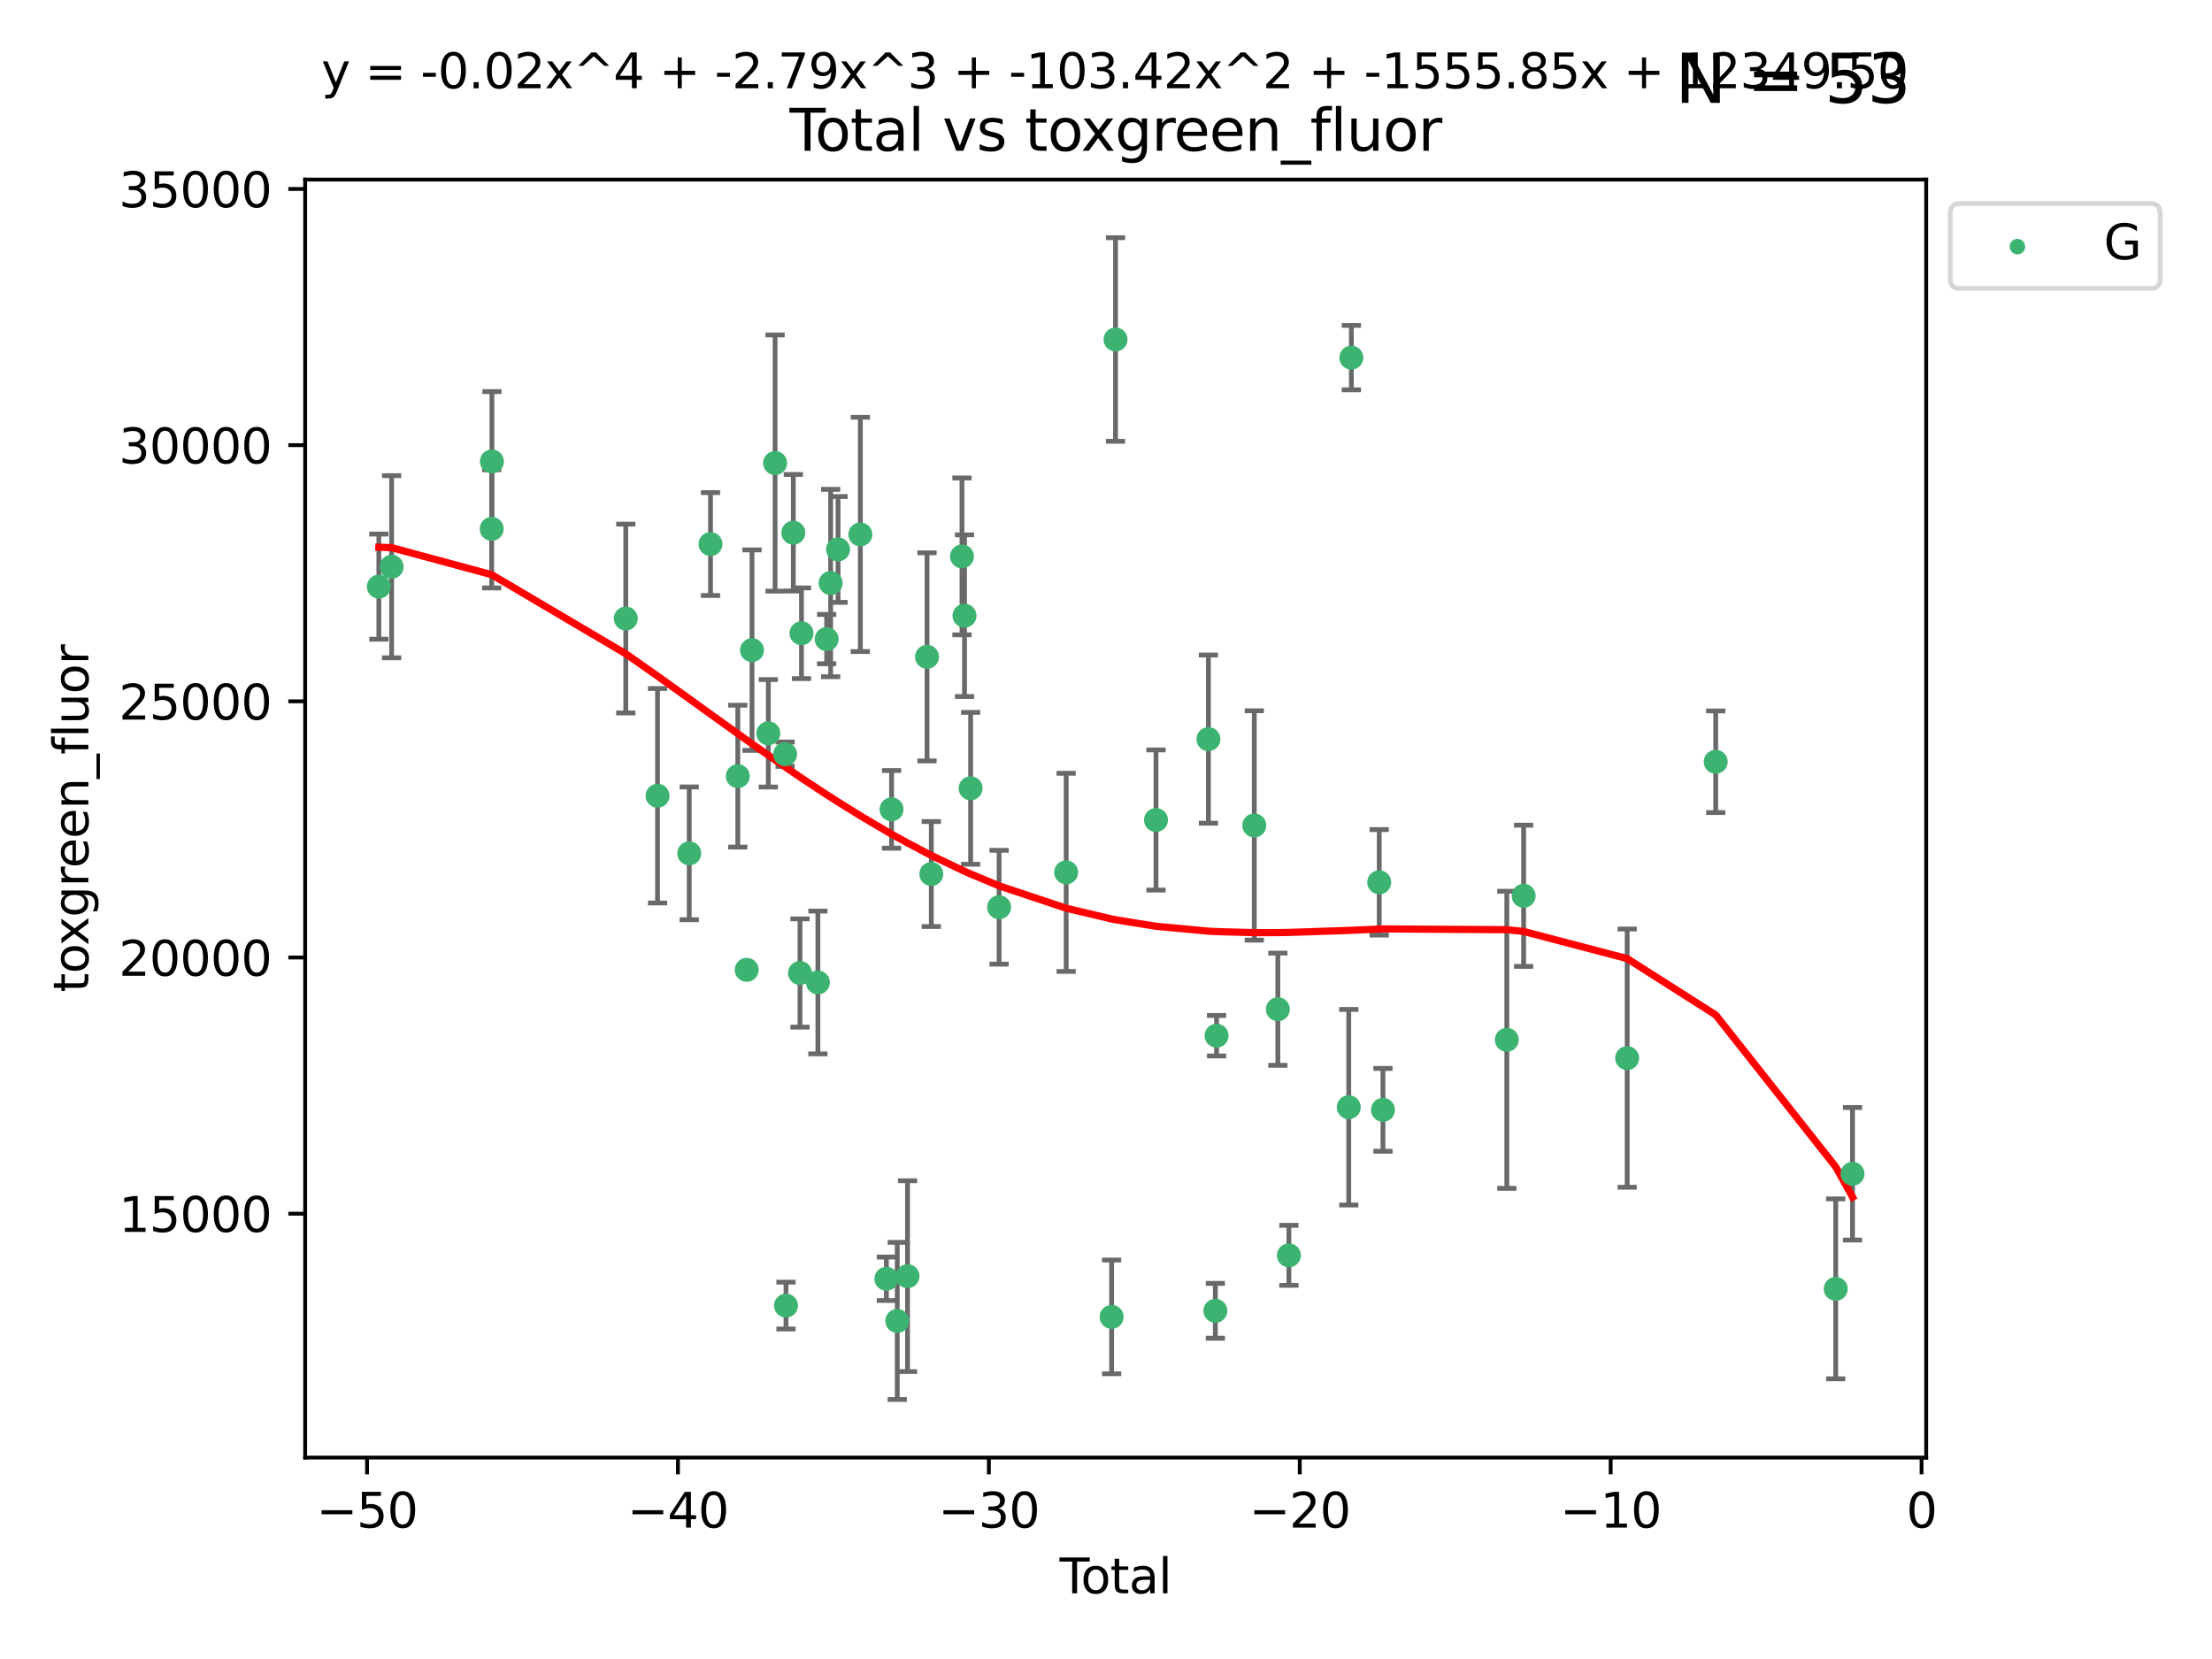 <?xml version="1.0" encoding="utf-8" standalone="no"?>
<!DOCTYPE svg PUBLIC "-//W3C//DTD SVG 1.1//EN"
  "http://www.w3.org/Graphics/SVG/1.1/DTD/svg11.dtd">
<svg xmlns:xlink="http://www.w3.org/1999/xlink" width="460.8pt" height="345.6pt" viewBox="0 0 460.8 345.6" xmlns="http://www.w3.org/2000/svg" version="1.1">
 <defs>
  <style type="text/css">*{stroke-linejoin: round; stroke-linecap: butt}</style>
 </defs>
 <g id="figure_1">
  <g id="patch_1">
   <path d="M 0 345.6 
L 460.8 345.6 
L 460.8 0 
L 0 0 
z
" style="fill: #ffffff"/>
  </g>
  <g id="axes_1">
   <g id="patch_2">
    <path d="M 63.571 303.64 
L 401.26 303.64 
L 401.26 37.411 
L 63.571 37.411 
z
" style="fill: #ffffff"/>
   </g>
   <g id="PathCollection_1">
    <defs>
     <path id="m15841e89f3" d="M 0 1.118 
C 0.297 1.118 0.581 1 0.791 0.791 
C 1 0.581 1.118 0.297 1.118 0 
C 1.118 -0.297 1 -0.581 0.791 -0.791 
C 0.581 -1 0.297 -1.118 0 -1.118 
C -0.297 -1.118 -0.581 -1 -0.791 -0.791 
C -1 -0.581 -1.118 -0.297 -1.118 0 
C -1.118 0.297 -1 0.581 -0.791 0.791 
C -0.581 1 -0.297 1.118 0 1.118 
z
" style="stroke: #3cb371"/>
    </defs>
    <g clip-path="url(#p109a8bf10f)">
     <use xlink:href="#m15841e89f3" x="78.921" y="122.205" style="fill: #3cb371; stroke: #3cb371"/>
     <use xlink:href="#m15841e89f3" x="81.585" y="118.06" style="fill: #3cb371; stroke: #3cb371"/>
     <use xlink:href="#m15841e89f3" x="102.426" y="110.173" style="fill: #3cb371; stroke: #3cb371"/>
     <use xlink:href="#m15841e89f3" x="102.476" y="96.122" style="fill: #3cb371; stroke: #3cb371"/>
     <use xlink:href="#m15841e89f3" x="130.362" y="128.851" style="fill: #3cb371; stroke: #3cb371"/>
     <use xlink:href="#m15841e89f3" x="136.981" y="165.771" style="fill: #3cb371; stroke: #3cb371"/>
     <use xlink:href="#m15841e89f3" x="143.58" y="177.765" style="fill: #3cb371; stroke: #3cb371"/>
     <use xlink:href="#m15841e89f3" x="148.013" y="113.337" style="fill: #3cb371; stroke: #3cb371"/>
     <use xlink:href="#m15841e89f3" x="153.697" y="161.683" style="fill: #3cb371; stroke: #3cb371"/>
     <use xlink:href="#m15841e89f3" x="155.551" y="202.031" style="fill: #3cb371; stroke: #3cb371"/>
     <use xlink:href="#m15841e89f3" x="156.656" y="135.439" style="fill: #3cb371; stroke: #3cb371"/>
     <use xlink:href="#m15841e89f3" x="160.055" y="152.759" style="fill: #3cb371; stroke: #3cb371"/>
     <use xlink:href="#m15841e89f3" x="161.465" y="96.462" style="fill: #3cb371; stroke: #3cb371"/>
     <use xlink:href="#m15841e89f3" x="163.55" y="157.12" style="fill: #3cb371; stroke: #3cb371"/>
     <use xlink:href="#m15841e89f3" x="163.736" y="271.977" style="fill: #3cb371; stroke: #3cb371"/>
     <use xlink:href="#m15841e89f3" x="165.261" y="110.976" style="fill: #3cb371; stroke: #3cb371"/>
     <use xlink:href="#m15841e89f3" x="166.655" y="202.696" style="fill: #3cb371; stroke: #3cb371"/>
     <use xlink:href="#m15841e89f3" x="166.964" y="131.919" style="fill: #3cb371; stroke: #3cb371"/>
     <use xlink:href="#m15841e89f3" x="170.383" y="204.667" style="fill: #3cb371; stroke: #3cb371"/>
     <use xlink:href="#m15841e89f3" x="172.208" y="133.135" style="fill: #3cb371; stroke: #3cb371"/>
     <use xlink:href="#m15841e89f3" x="173.039" y="121.458" style="fill: #3cb371; stroke: #3cb371"/>
     <use xlink:href="#m15841e89f3" x="174.578" y="114.455" style="fill: #3cb371; stroke: #3cb371"/>
     <use xlink:href="#m15841e89f3" x="179.225" y="111.326" style="fill: #3cb371; stroke: #3cb371"/>
     <use xlink:href="#m15841e89f3" x="184.653" y="266.394" style="fill: #3cb371; stroke: #3cb371"/>
     <use xlink:href="#m15841e89f3" x="185.73" y="168.602" style="fill: #3cb371; stroke: #3cb371"/>
     <use xlink:href="#m15841e89f3" x="186.915" y="275.172" style="fill: #3cb371; stroke: #3cb371"/>
     <use xlink:href="#m15841e89f3" x="189.057" y="265.85" style="fill: #3cb371; stroke: #3cb371"/>
     <use xlink:href="#m15841e89f3" x="193.118" y="136.835" style="fill: #3cb371; stroke: #3cb371"/>
     <use xlink:href="#m15841e89f3" x="194.01" y="182.076" style="fill: #3cb371; stroke: #3cb371"/>
     <use xlink:href="#m15841e89f3" x="200.398" y="115.908" style="fill: #3cb371; stroke: #3cb371"/>
     <use xlink:href="#m15841e89f3" x="200.926" y="128.26" style="fill: #3cb371; stroke: #3cb371"/>
     <use xlink:href="#m15841e89f3" x="202.198" y="164.215" style="fill: #3cb371; stroke: #3cb371"/>
     <use xlink:href="#m15841e89f3" x="208.13" y="188.993" style="fill: #3cb371; stroke: #3cb371"/>
     <use xlink:href="#m15841e89f3" x="222.101" y="181.726" style="fill: #3cb371; stroke: #3cb371"/>
     <use xlink:href="#m15841e89f3" x="231.574" y="274.335" style="fill: #3cb371; stroke: #3cb371"/>
     <use xlink:href="#m15841e89f3" x="232.384" y="70.721" style="fill: #3cb371; stroke: #3cb371"/>
     <use xlink:href="#m15841e89f3" x="240.814" y="170.823" style="fill: #3cb371; stroke: #3cb371"/>
     <use xlink:href="#m15841e89f3" x="251.734" y="153.972" style="fill: #3cb371; stroke: #3cb371"/>
     <use xlink:href="#m15841e89f3" x="253.181" y="273.065" style="fill: #3cb371; stroke: #3cb371"/>
     <use xlink:href="#m15841e89f3" x="253.434" y="215.756" style="fill: #3cb371; stroke: #3cb371"/>
     <use xlink:href="#m15841e89f3" x="261.293" y="171.956" style="fill: #3cb371; stroke: #3cb371"/>
     <use xlink:href="#m15841e89f3" x="266.199" y="210.239" style="fill: #3cb371; stroke: #3cb371"/>
     <use xlink:href="#m15841e89f3" x="268.5" y="261.512" style="fill: #3cb371; stroke: #3cb371"/>
     <use xlink:href="#m15841e89f3" x="280.97" y="230.656" style="fill: #3cb371; stroke: #3cb371"/>
     <use xlink:href="#m15841e89f3" x="281.512" y="74.498" style="fill: #3cb371; stroke: #3cb371"/>
     <use xlink:href="#m15841e89f3" x="287.318" y="183.805" style="fill: #3cb371; stroke: #3cb371"/>
     <use xlink:href="#m15841e89f3" x="288.097" y="231.199" style="fill: #3cb371; stroke: #3cb371"/>
     <use xlink:href="#m15841e89f3" x="313.898" y="216.609" style="fill: #3cb371; stroke: #3cb371"/>
     <use xlink:href="#m15841e89f3" x="317.401" y="186.608" style="fill: #3cb371; stroke: #3cb371"/>
     <use xlink:href="#m15841e89f3" x="338.967" y="220.428" style="fill: #3cb371; stroke: #3cb371"/>
     <use xlink:href="#m15841e89f3" x="357.415" y="158.687" style="fill: #3cb371; stroke: #3cb371"/>
     <use xlink:href="#m15841e89f3" x="382.415" y="268.492" style="fill: #3cb371; stroke: #3cb371"/>
     <use xlink:href="#m15841e89f3" x="385.911" y="244.52" style="fill: #3cb371; stroke: #3cb371"/>
    </g>
   </g>
   <g id="matplotlib.axis_1">
    <g id="xtick_1">
     <g id="line2d_1">
      <defs>
       <path id="m5962e1931f" d="M 0 0 
L 0 3.5 
" style="stroke: #000000; stroke-width: 0.8"/>
      </defs>
      <g>
       <use xlink:href="#m5962e1931f" x="76.462" y="303.64" style="stroke: #000000; stroke-width: 0.8"/>
      </g>
     </g>
     <g id="text_1">
      <!-- −50 -->
      <g transform="translate(65.909 318.238)scale(0.1 -0.1)">
       <defs>
        <path id="DejaVuSans-2212" d="M 678 2272 
L 4684 2272 
L 4684 1741 
L 678 1741 
L 678 2272 
z
" transform="scale(0.016)"/>
        <path id="DejaVuSans-35" d="M 691 4666 
L 3169 4666 
L 3169 4134 
L 1269 4134 
L 1269 2991 
Q 1406 3038 1543 3061 
Q 1681 3084 1819 3084 
Q 2600 3084 3056 2656 
Q 3513 2228 3513 1497 
Q 3513 744 3044 326 
Q 2575 -91 1722 -91 
Q 1428 -91 1123 -41 
Q 819 9 494 109 
L 494 744 
Q 775 591 1075 516 
Q 1375 441 1709 441 
Q 2250 441 2565 725 
Q 2881 1009 2881 1497 
Q 2881 1984 2565 2268 
Q 2250 2553 1709 2553 
Q 1456 2553 1204 2497 
Q 953 2441 691 2322 
L 691 4666 
z
" transform="scale(0.016)"/>
        <path id="DejaVuSans-30" d="M 2034 4250 
Q 1547 4250 1301 3770 
Q 1056 3291 1056 2328 
Q 1056 1369 1301 889 
Q 1547 409 2034 409 
Q 2525 409 2770 889 
Q 3016 1369 3016 2328 
Q 3016 3291 2770 3770 
Q 2525 4250 2034 4250 
z
M 2034 4750 
Q 2819 4750 3233 4129 
Q 3647 3509 3647 2328 
Q 3647 1150 3233 529 
Q 2819 -91 2034 -91 
Q 1250 -91 836 529 
Q 422 1150 422 2328 
Q 422 3509 836 4129 
Q 1250 4750 2034 4750 
z
" transform="scale(0.016)"/>
       </defs>
       <use xlink:href="#DejaVuSans-2212"/>
       <use xlink:href="#DejaVuSans-35" x="83.789"/>
       <use xlink:href="#DejaVuSans-30" x="147.412"/>
      </g>
     </g>
    </g>
    <g id="xtick_2">
     <g id="line2d_2">
      <g>
       <use xlink:href="#m5962e1931f" x="141.229" y="303.64" style="stroke: #000000; stroke-width: 0.8"/>
      </g>
     </g>
     <g id="text_2">
      <!-- −40 -->
      <g transform="translate(130.676 318.238)scale(0.1 -0.1)">
       <defs>
        <path id="DejaVuSans-34" d="M 2419 4116 
L 825 1625 
L 2419 1625 
L 2419 4116 
z
M 2253 4666 
L 3047 4666 
L 3047 1625 
L 3713 1625 
L 3713 1100 
L 3047 1100 
L 3047 0 
L 2419 0 
L 2419 1100 
L 313 1100 
L 313 1709 
L 2253 4666 
z
" transform="scale(0.016)"/>
       </defs>
       <use xlink:href="#DejaVuSans-2212"/>
       <use xlink:href="#DejaVuSans-34" x="83.789"/>
       <use xlink:href="#DejaVuSans-30" x="147.412"/>
      </g>
     </g>
    </g>
    <g id="xtick_3">
     <g id="line2d_3">
      <g>
       <use xlink:href="#m5962e1931f" x="205.996" y="303.64" style="stroke: #000000; stroke-width: 0.8"/>
      </g>
     </g>
     <g id="text_3">
      <!-- −30 -->
      <g transform="translate(195.444 318.238)scale(0.1 -0.1)">
       <defs>
        <path id="DejaVuSans-33" d="M 2597 2516 
Q 3050 2419 3304 2112 
Q 3559 1806 3559 1356 
Q 3559 666 3084 287 
Q 2609 -91 1734 -91 
Q 1441 -91 1130 -33 
Q 819 25 488 141 
L 488 750 
Q 750 597 1062 519 
Q 1375 441 1716 441 
Q 2309 441 2620 675 
Q 2931 909 2931 1356 
Q 2931 1769 2642 2001 
Q 2353 2234 1838 2234 
L 1294 2234 
L 1294 2753 
L 1863 2753 
Q 2328 2753 2575 2939 
Q 2822 3125 2822 3475 
Q 2822 3834 2567 4026 
Q 2313 4219 1838 4219 
Q 1578 4219 1281 4162 
Q 984 4106 628 3988 
L 628 4550 
Q 988 4650 1302 4700 
Q 1616 4750 1894 4750 
Q 2613 4750 3031 4423 
Q 3450 4097 3450 3541 
Q 3450 3153 3228 2886 
Q 3006 2619 2597 2516 
z
" transform="scale(0.016)"/>
       </defs>
       <use xlink:href="#DejaVuSans-2212"/>
       <use xlink:href="#DejaVuSans-33" x="83.789"/>
       <use xlink:href="#DejaVuSans-30" x="147.412"/>
      </g>
     </g>
    </g>
    <g id="xtick_4">
     <g id="line2d_4">
      <g>
       <use xlink:href="#m5962e1931f" x="270.763" y="303.64" style="stroke: #000000; stroke-width: 0.8"/>
      </g>
     </g>
     <g id="text_4">
      <!-- −20 -->
      <g transform="translate(260.211 318.238)scale(0.1 -0.1)">
       <defs>
        <path id="DejaVuSans-32" d="M 1228 531 
L 3431 531 
L 3431 0 
L 469 0 
L 469 531 
Q 828 903 1448 1529 
Q 2069 2156 2228 2338 
Q 2531 2678 2651 2914 
Q 2772 3150 2772 3378 
Q 2772 3750 2511 3984 
Q 2250 4219 1831 4219 
Q 1534 4219 1204 4116 
Q 875 4013 500 3803 
L 500 4441 
Q 881 4594 1212 4672 
Q 1544 4750 1819 4750 
Q 2544 4750 2975 4387 
Q 3406 4025 3406 3419 
Q 3406 3131 3298 2873 
Q 3191 2616 2906 2266 
Q 2828 2175 2409 1742 
Q 1991 1309 1228 531 
z
" transform="scale(0.016)"/>
       </defs>
       <use xlink:href="#DejaVuSans-2212"/>
       <use xlink:href="#DejaVuSans-32" x="83.789"/>
       <use xlink:href="#DejaVuSans-30" x="147.412"/>
      </g>
     </g>
    </g>
    <g id="xtick_5">
     <g id="line2d_5">
      <g>
       <use xlink:href="#m5962e1931f" x="335.531" y="303.64" style="stroke: #000000; stroke-width: 0.8"/>
      </g>
     </g>
     <g id="text_5">
      <!-- −10 -->
      <g transform="translate(324.978 318.238)scale(0.1 -0.1)">
       <defs>
        <path id="DejaVuSans-31" d="M 794 531 
L 1825 531 
L 1825 4091 
L 703 3866 
L 703 4441 
L 1819 4666 
L 2450 4666 
L 2450 531 
L 3481 531 
L 3481 0 
L 794 0 
L 794 531 
z
" transform="scale(0.016)"/>
       </defs>
       <use xlink:href="#DejaVuSans-2212"/>
       <use xlink:href="#DejaVuSans-31" x="83.789"/>
       <use xlink:href="#DejaVuSans-30" x="147.412"/>
      </g>
     </g>
    </g>
    <g id="xtick_6">
     <g id="line2d_6">
      <g>
       <use xlink:href="#m5962e1931f" x="400.298" y="303.64" style="stroke: #000000; stroke-width: 0.8"/>
      </g>
     </g>
     <g id="text_6">
      <!-- 0 -->
      <g transform="translate(397.117 318.238)scale(0.1 -0.1)">
       <use xlink:href="#DejaVuSans-30"/>
      </g>
     </g>
    </g>
    <g id="text_7">
     <!-- Total -->
     <g transform="translate(220.739 331.917)scale(0.1 -0.1)">
      <defs>
       <path id="DejaVuSans-54" d="M -19 4666 
L 3928 4666 
L 3928 4134 
L 2272 4134 
L 2272 0 
L 1638 0 
L 1638 4134 
L -19 4134 
L -19 4666 
z
" transform="scale(0.016)"/>
       <path id="DejaVuSans-6f" d="M 1959 3097 
Q 1497 3097 1228 2736 
Q 959 2375 959 1747 
Q 959 1119 1226 758 
Q 1494 397 1959 397 
Q 2419 397 2687 759 
Q 2956 1122 2956 1747 
Q 2956 2369 2687 2733 
Q 2419 3097 1959 3097 
z
M 1959 3584 
Q 2709 3584 3137 3096 
Q 3566 2609 3566 1747 
Q 3566 888 3137 398 
Q 2709 -91 1959 -91 
Q 1206 -91 779 398 
Q 353 888 353 1747 
Q 353 2609 779 3096 
Q 1206 3584 1959 3584 
z
" transform="scale(0.016)"/>
       <path id="DejaVuSans-74" d="M 1172 4494 
L 1172 3500 
L 2356 3500 
L 2356 3053 
L 1172 3053 
L 1172 1153 
Q 1172 725 1289 603 
Q 1406 481 1766 481 
L 2356 481 
L 2356 0 
L 1766 0 
Q 1100 0 847 248 
Q 594 497 594 1153 
L 594 3053 
L 172 3053 
L 172 3500 
L 594 3500 
L 594 4494 
L 1172 4494 
z
" transform="scale(0.016)"/>
       <path id="DejaVuSans-61" d="M 2194 1759 
Q 1497 1759 1228 1600 
Q 959 1441 959 1056 
Q 959 750 1161 570 
Q 1363 391 1709 391 
Q 2188 391 2477 730 
Q 2766 1069 2766 1631 
L 2766 1759 
L 2194 1759 
z
M 3341 1997 
L 3341 0 
L 2766 0 
L 2766 531 
Q 2569 213 2275 61 
Q 1981 -91 1556 -91 
Q 1019 -91 701 211 
Q 384 513 384 1019 
Q 384 1609 779 1909 
Q 1175 2209 1959 2209 
L 2766 2209 
L 2766 2266 
Q 2766 2663 2505 2880 
Q 2244 3097 1772 3097 
Q 1472 3097 1187 3025 
Q 903 2953 641 2809 
L 641 3341 
Q 956 3463 1253 3523 
Q 1550 3584 1831 3584 
Q 2591 3584 2966 3190 
Q 3341 2797 3341 1997 
z
" transform="scale(0.016)"/>
       <path id="DejaVuSans-6c" d="M 603 4863 
L 1178 4863 
L 1178 0 
L 603 0 
L 603 4863 
z
" transform="scale(0.016)"/>
      </defs>
      <use xlink:href="#DejaVuSans-54"/>
      <use xlink:href="#DejaVuSans-6f" x="44.084"/>
      <use xlink:href="#DejaVuSans-74" x="105.266"/>
      <use xlink:href="#DejaVuSans-61" x="144.475"/>
      <use xlink:href="#DejaVuSans-6c" x="205.754"/>
     </g>
    </g>
   </g>
   <g id="matplotlib.axis_2">
    <g id="ytick_1">
     <g id="line2d_7">
      <defs>
       <path id="m854ef48b04" d="M 0 0 
L -3.5 0 
" style="stroke: #000000; stroke-width: 0.8"/>
      </defs>
      <g>
       <use xlink:href="#m854ef48b04" x="63.571" y="252.829" style="stroke: #000000; stroke-width: 0.8"/>
      </g>
     </g>
     <g id="text_8">
      <!-- 15000 -->
      <g transform="translate(24.759 256.628)scale(0.1 -0.1)">
       <use xlink:href="#DejaVuSans-31"/>
       <use xlink:href="#DejaVuSans-35" x="63.623"/>
       <use xlink:href="#DejaVuSans-30" x="127.246"/>
       <use xlink:href="#DejaVuSans-30" x="190.869"/>
       <use xlink:href="#DejaVuSans-30" x="254.492"/>
      </g>
     </g>
    </g>
    <g id="ytick_2">
     <g id="line2d_8">
      <g>
       <use xlink:href="#m854ef48b04" x="63.571" y="199.464" style="stroke: #000000; stroke-width: 0.8"/>
      </g>
     </g>
     <g id="text_9">
      <!-- 20000 -->
      <g transform="translate(24.759 203.263)scale(0.1 -0.1)">
       <use xlink:href="#DejaVuSans-32"/>
       <use xlink:href="#DejaVuSans-30" x="63.623"/>
       <use xlink:href="#DejaVuSans-30" x="127.246"/>
       <use xlink:href="#DejaVuSans-30" x="190.869"/>
       <use xlink:href="#DejaVuSans-30" x="254.492"/>
      </g>
     </g>
    </g>
    <g id="ytick_3">
     <g id="line2d_9">
      <g>
       <use xlink:href="#m854ef48b04" x="63.571" y="146.098" style="stroke: #000000; stroke-width: 0.8"/>
      </g>
     </g>
     <g id="text_10">
      <!-- 25000 -->
      <g transform="translate(24.759 149.897)scale(0.1 -0.1)">
       <use xlink:href="#DejaVuSans-32"/>
       <use xlink:href="#DejaVuSans-35" x="63.623"/>
       <use xlink:href="#DejaVuSans-30" x="127.246"/>
       <use xlink:href="#DejaVuSans-30" x="190.869"/>
       <use xlink:href="#DejaVuSans-30" x="254.492"/>
      </g>
     </g>
    </g>
    <g id="ytick_4">
     <g id="line2d_10">
      <g>
       <use xlink:href="#m854ef48b04" x="63.571" y="92.733" style="stroke: #000000; stroke-width: 0.8"/>
      </g>
     </g>
     <g id="text_11">
      <!-- 30000 -->
      <g transform="translate(24.759 96.532)scale(0.1 -0.1)">
       <use xlink:href="#DejaVuSans-33"/>
       <use xlink:href="#DejaVuSans-30" x="63.623"/>
       <use xlink:href="#DejaVuSans-30" x="127.246"/>
       <use xlink:href="#DejaVuSans-30" x="190.869"/>
       <use xlink:href="#DejaVuSans-30" x="254.492"/>
      </g>
     </g>
    </g>
    <g id="ytick_5">
     <g id="line2d_11">
      <g>
       <use xlink:href="#m854ef48b04" x="63.571" y="39.367" style="stroke: #000000; stroke-width: 0.8"/>
      </g>
     </g>
     <g id="text_12">
      <!-- 35000 -->
      <g transform="translate(24.759 43.166)scale(0.1 -0.1)">
       <use xlink:href="#DejaVuSans-33"/>
       <use xlink:href="#DejaVuSans-35" x="63.623"/>
       <use xlink:href="#DejaVuSans-30" x="127.246"/>
       <use xlink:href="#DejaVuSans-30" x="190.869"/>
       <use xlink:href="#DejaVuSans-30" x="254.492"/>
      </g>
     </g>
    </g>
    <g id="text_13">
     <!-- toxgreen_fluor -->
     <g transform="translate(18.401 206.72)rotate(-90)scale(0.1 -0.1)">
      <defs>
       <path id="DejaVuSans-78" d="M 3513 3500 
L 2247 1797 
L 3578 0 
L 2900 0 
L 1881 1375 
L 863 0 
L 184 0 
L 1544 1831 
L 300 3500 
L 978 3500 
L 1906 2253 
L 2834 3500 
L 3513 3500 
z
" transform="scale(0.016)"/>
       <path id="DejaVuSans-67" d="M 2906 1791 
Q 2906 2416 2648 2759 
Q 2391 3103 1925 3103 
Q 1463 3103 1205 2759 
Q 947 2416 947 1791 
Q 947 1169 1205 825 
Q 1463 481 1925 481 
Q 2391 481 2648 825 
Q 2906 1169 2906 1791 
z
M 3481 434 
Q 3481 -459 3084 -895 
Q 2688 -1331 1869 -1331 
Q 1566 -1331 1297 -1286 
Q 1028 -1241 775 -1147 
L 775 -588 
Q 1028 -725 1275 -790 
Q 1522 -856 1778 -856 
Q 2344 -856 2625 -561 
Q 2906 -266 2906 331 
L 2906 616 
Q 2728 306 2450 153 
Q 2172 0 1784 0 
Q 1141 0 747 490 
Q 353 981 353 1791 
Q 353 2603 747 3093 
Q 1141 3584 1784 3584 
Q 2172 3584 2450 3431 
Q 2728 3278 2906 2969 
L 2906 3500 
L 3481 3500 
L 3481 434 
z
" transform="scale(0.016)"/>
       <path id="DejaVuSans-72" d="M 2631 2963 
Q 2534 3019 2420 3045 
Q 2306 3072 2169 3072 
Q 1681 3072 1420 2755 
Q 1159 2438 1159 1844 
L 1159 0 
L 581 0 
L 581 3500 
L 1159 3500 
L 1159 2956 
Q 1341 3275 1631 3429 
Q 1922 3584 2338 3584 
Q 2397 3584 2469 3576 
Q 2541 3569 2628 3553 
L 2631 2963 
z
" transform="scale(0.016)"/>
       <path id="DejaVuSans-65" d="M 3597 1894 
L 3597 1613 
L 953 1613 
Q 991 1019 1311 708 
Q 1631 397 2203 397 
Q 2534 397 2845 478 
Q 3156 559 3463 722 
L 3463 178 
Q 3153 47 2828 -22 
Q 2503 -91 2169 -91 
Q 1331 -91 842 396 
Q 353 884 353 1716 
Q 353 2575 817 3079 
Q 1281 3584 2069 3584 
Q 2775 3584 3186 3129 
Q 3597 2675 3597 1894 
z
M 3022 2063 
Q 3016 2534 2758 2815 
Q 2500 3097 2075 3097 
Q 1594 3097 1305 2825 
Q 1016 2553 972 2059 
L 3022 2063 
z
" transform="scale(0.016)"/>
       <path id="DejaVuSans-6e" d="M 3513 2113 
L 3513 0 
L 2938 0 
L 2938 2094 
Q 2938 2591 2744 2837 
Q 2550 3084 2163 3084 
Q 1697 3084 1428 2787 
Q 1159 2491 1159 1978 
L 1159 0 
L 581 0 
L 581 3500 
L 1159 3500 
L 1159 2956 
Q 1366 3272 1645 3428 
Q 1925 3584 2291 3584 
Q 2894 3584 3203 3211 
Q 3513 2838 3513 2113 
z
" transform="scale(0.016)"/>
       <path id="DejaVuSans-5f" d="M 3263 -1063 
L 3263 -1509 
L -63 -1509 
L -63 -1063 
L 3263 -1063 
z
" transform="scale(0.016)"/>
       <path id="DejaVuSans-66" d="M 2375 4863 
L 2375 4384 
L 1825 4384 
Q 1516 4384 1395 4259 
Q 1275 4134 1275 3809 
L 1275 3500 
L 2222 3500 
L 2222 3053 
L 1275 3053 
L 1275 0 
L 697 0 
L 697 3053 
L 147 3053 
L 147 3500 
L 697 3500 
L 697 3744 
Q 697 4328 969 4595 
Q 1241 4863 1831 4863 
L 2375 4863 
z
" transform="scale(0.016)"/>
       <path id="DejaVuSans-75" d="M 544 1381 
L 544 3500 
L 1119 3500 
L 1119 1403 
Q 1119 906 1312 657 
Q 1506 409 1894 409 
Q 2359 409 2629 706 
Q 2900 1003 2900 1516 
L 2900 3500 
L 3475 3500 
L 3475 0 
L 2900 0 
L 2900 538 
Q 2691 219 2414 64 
Q 2138 -91 1772 -91 
Q 1169 -91 856 284 
Q 544 659 544 1381 
z
M 1991 3584 
L 1991 3584 
z
" transform="scale(0.016)"/>
      </defs>
      <use xlink:href="#DejaVuSans-74"/>
      <use xlink:href="#DejaVuSans-6f" x="39.209"/>
      <use xlink:href="#DejaVuSans-78" x="97.266"/>
      <use xlink:href="#DejaVuSans-67" x="156.445"/>
      <use xlink:href="#DejaVuSans-72" x="219.922"/>
      <use xlink:href="#DejaVuSans-65" x="258.785"/>
      <use xlink:href="#DejaVuSans-65" x="320.309"/>
      <use xlink:href="#DejaVuSans-6e" x="381.832"/>
      <use xlink:href="#DejaVuSans-5f" x="445.211"/>
      <use xlink:href="#DejaVuSans-66" x="495.211"/>
      <use xlink:href="#DejaVuSans-6c" x="530.416"/>
      <use xlink:href="#DejaVuSans-75" x="558.199"/>
      <use xlink:href="#DejaVuSans-6f" x="621.578"/>
      <use xlink:href="#DejaVuSans-72" x="682.76"/>
     </g>
    </g>
   </g>
   <g id="LineCollection_1">
    <path d="M 78.921 133.157 
L 78.921 111.254 
" clip-path="url(#p109a8bf10f)" style="fill: none; stroke: #696969"/>
    <path d="M 81.585 137.034 
L 81.585 99.086 
" clip-path="url(#p109a8bf10f)" style="fill: none; stroke: #696969"/>
    <path d="M 102.426 122.476 
L 102.426 97.87 
" clip-path="url(#p109a8bf10f)" style="fill: none; stroke: #696969"/>
    <path d="M 102.476 110.663 
L 102.476 81.58 
" clip-path="url(#p109a8bf10f)" style="fill: none; stroke: #696969"/>
    <path d="M 130.362 148.52 
L 130.362 109.182 
" clip-path="url(#p109a8bf10f)" style="fill: none; stroke: #696969"/>
    <path d="M 136.981 188.108 
L 136.981 143.434 
" clip-path="url(#p109a8bf10f)" style="fill: none; stroke: #696969"/>
    <path d="M 143.58 191.594 
L 143.58 163.936 
" clip-path="url(#p109a8bf10f)" style="fill: none; stroke: #696969"/>
    <path d="M 148.013 124.055 
L 148.013 102.62 
" clip-path="url(#p109a8bf10f)" style="fill: none; stroke: #696969"/>
    <path d="M 153.697 176.458 
L 153.697 146.907 
" clip-path="url(#p109a8bf10f)" style="fill: none; stroke: #696969"/>
    <path d="M 155.551 202.829 
L 155.551 201.232 
" clip-path="url(#p109a8bf10f)" style="fill: none; stroke: #696969"/>
    <path d="M 156.656 156.322 
L 156.656 114.557 
" clip-path="url(#p109a8bf10f)" style="fill: none; stroke: #696969"/>
    <path d="M 160.055 163.955 
L 160.055 141.562 
" clip-path="url(#p109a8bf10f)" style="fill: none; stroke: #696969"/>
    <path d="M 161.465 123.148 
L 161.465 69.776 
" clip-path="url(#p109a8bf10f)" style="fill: none; stroke: #696969"/>
    <path d="M 163.55 159.657 
L 163.55 154.583 
" clip-path="url(#p109a8bf10f)" style="fill: none; stroke: #696969"/>
    <path d="M 163.736 276.858 
L 163.736 267.096 
" clip-path="url(#p109a8bf10f)" style="fill: none; stroke: #696969"/>
    <path d="M 165.261 123.112 
L 165.261 98.84 
" clip-path="url(#p109a8bf10f)" style="fill: none; stroke: #696969"/>
    <path d="M 166.655 213.972 
L 166.655 191.42 
" clip-path="url(#p109a8bf10f)" style="fill: none; stroke: #696969"/>
    <path d="M 166.964 141.367 
L 166.964 122.472 
" clip-path="url(#p109a8bf10f)" style="fill: none; stroke: #696969"/>
    <path d="M 170.383 219.541 
L 170.383 189.794 
" clip-path="url(#p109a8bf10f)" style="fill: none; stroke: #696969"/>
    <path d="M 172.208 138.276 
L 172.208 127.994 
" clip-path="url(#p109a8bf10f)" style="fill: none; stroke: #696969"/>
    <path d="M 173.039 140.976 
L 173.039 101.94 
" clip-path="url(#p109a8bf10f)" style="fill: none; stroke: #696969"/>
    <path d="M 174.578 125.479 
L 174.578 103.432 
" clip-path="url(#p109a8bf10f)" style="fill: none; stroke: #696969"/>
    <path d="M 179.225 135.731 
L 179.225 86.921 
" clip-path="url(#p109a8bf10f)" style="fill: none; stroke: #696969"/>
    <path d="M 184.653 270.917 
L 184.653 261.871 
" clip-path="url(#p109a8bf10f)" style="fill: none; stroke: #696969"/>
    <path d="M 185.73 176.69 
L 185.73 160.514 
" clip-path="url(#p109a8bf10f)" style="fill: none; stroke: #696969"/>
    <path d="M 186.915 291.539 
L 186.915 258.805 
" clip-path="url(#p109a8bf10f)" style="fill: none; stroke: #696969"/>
    <path d="M 189.057 285.723 
L 189.057 245.978 
" clip-path="url(#p109a8bf10f)" style="fill: none; stroke: #696969"/>
    <path d="M 193.118 158.516 
L 193.118 115.154 
" clip-path="url(#p109a8bf10f)" style="fill: none; stroke: #696969"/>
    <path d="M 194.01 193.014 
L 194.01 171.138 
" clip-path="url(#p109a8bf10f)" style="fill: none; stroke: #696969"/>
    <path d="M 200.398 132.248 
L 200.398 99.568 
" clip-path="url(#p109a8bf10f)" style="fill: none; stroke: #696969"/>
    <path d="M 200.926 145.102 
L 200.926 111.419 
" clip-path="url(#p109a8bf10f)" style="fill: none; stroke: #696969"/>
    <path d="M 202.198 180.035 
L 202.198 148.395 
" clip-path="url(#p109a8bf10f)" style="fill: none; stroke: #696969"/>
    <path d="M 208.13 200.849 
L 208.13 177.138 
" clip-path="url(#p109a8bf10f)" style="fill: none; stroke: #696969"/>
    <path d="M 222.101 202.364 
L 222.101 161.088 
" clip-path="url(#p109a8bf10f)" style="fill: none; stroke: #696969"/>
    <path d="M 231.574 286.182 
L 231.574 262.489 
" clip-path="url(#p109a8bf10f)" style="fill: none; stroke: #696969"/>
    <path d="M 232.384 91.93 
L 232.384 49.513 
" clip-path="url(#p109a8bf10f)" style="fill: none; stroke: #696969"/>
    <path d="M 240.814 185.424 
L 240.814 156.221 
" clip-path="url(#p109a8bf10f)" style="fill: none; stroke: #696969"/>
    <path d="M 251.734 171.485 
L 251.734 136.46 
" clip-path="url(#p109a8bf10f)" style="fill: none; stroke: #696969"/>
    <path d="M 253.181 278.778 
L 253.181 267.351 
" clip-path="url(#p109a8bf10f)" style="fill: none; stroke: #696969"/>
    <path d="M 253.434 219.975 
L 253.434 211.537 
" clip-path="url(#p109a8bf10f)" style="fill: none; stroke: #696969"/>
    <path d="M 261.293 195.848 
L 261.293 148.065 
" clip-path="url(#p109a8bf10f)" style="fill: none; stroke: #696969"/>
    <path d="M 266.199 221.922 
L 266.199 198.557 
" clip-path="url(#p109a8bf10f)" style="fill: none; stroke: #696969"/>
    <path d="M 268.5 267.765 
L 268.5 255.26 
" clip-path="url(#p109a8bf10f)" style="fill: none; stroke: #696969"/>
    <path d="M 280.97 251.025 
L 280.97 210.286 
" clip-path="url(#p109a8bf10f)" style="fill: none; stroke: #696969"/>
    <path d="M 281.512 81.207 
L 281.512 67.79 
" clip-path="url(#p109a8bf10f)" style="fill: none; stroke: #696969"/>
    <path d="M 287.318 194.792 
L 287.318 172.819 
" clip-path="url(#p109a8bf10f)" style="fill: none; stroke: #696969"/>
    <path d="M 288.097 239.823 
L 288.097 222.574 
" clip-path="url(#p109a8bf10f)" style="fill: none; stroke: #696969"/>
    <path d="M 313.898 247.555 
L 313.898 185.664 
" clip-path="url(#p109a8bf10f)" style="fill: none; stroke: #696969"/>
    <path d="M 317.401 201.319 
L 317.401 171.897 
" clip-path="url(#p109a8bf10f)" style="fill: none; stroke: #696969"/>
    <path d="M 338.967 247.327 
L 338.967 193.529 
" clip-path="url(#p109a8bf10f)" style="fill: none; stroke: #696969"/>
    <path d="M 357.415 169.271 
L 357.415 148.103 
" clip-path="url(#p109a8bf10f)" style="fill: none; stroke: #696969"/>
    <path d="M 382.415 287.234 
L 382.415 249.75 
" clip-path="url(#p109a8bf10f)" style="fill: none; stroke: #696969"/>
    <path d="M 385.911 258.328 
L 385.911 230.713 
" clip-path="url(#p109a8bf10f)" style="fill: none; stroke: #696969"/>
   </g>
   <g id="line2d_12">
    <defs>
     <path id="m787d674328" d="M 2 0 
L -2 -0 
" style="stroke: #696969"/>
    </defs>
    <g clip-path="url(#p109a8bf10f)">
     <use xlink:href="#m787d674328" x="78.921" y="133.157" style="fill: #696969; stroke: #696969"/>
     <use xlink:href="#m787d674328" x="81.585" y="137.034" style="fill: #696969; stroke: #696969"/>
     <use xlink:href="#m787d674328" x="102.426" y="122.476" style="fill: #696969; stroke: #696969"/>
     <use xlink:href="#m787d674328" x="102.476" y="110.663" style="fill: #696969; stroke: #696969"/>
     <use xlink:href="#m787d674328" x="130.362" y="148.52" style="fill: #696969; stroke: #696969"/>
     <use xlink:href="#m787d674328" x="136.981" y="188.108" style="fill: #696969; stroke: #696969"/>
     <use xlink:href="#m787d674328" x="143.58" y="191.594" style="fill: #696969; stroke: #696969"/>
     <use xlink:href="#m787d674328" x="148.013" y="124.055" style="fill: #696969; stroke: #696969"/>
     <use xlink:href="#m787d674328" x="153.697" y="176.458" style="fill: #696969; stroke: #696969"/>
     <use xlink:href="#m787d674328" x="155.551" y="202.829" style="fill: #696969; stroke: #696969"/>
     <use xlink:href="#m787d674328" x="156.656" y="156.322" style="fill: #696969; stroke: #696969"/>
     <use xlink:href="#m787d674328" x="160.055" y="163.955" style="fill: #696969; stroke: #696969"/>
     <use xlink:href="#m787d674328" x="161.465" y="123.148" style="fill: #696969; stroke: #696969"/>
     <use xlink:href="#m787d674328" x="163.55" y="159.657" style="fill: #696969; stroke: #696969"/>
     <use xlink:href="#m787d674328" x="163.736" y="276.858" style="fill: #696969; stroke: #696969"/>
     <use xlink:href="#m787d674328" x="165.261" y="123.112" style="fill: #696969; stroke: #696969"/>
     <use xlink:href="#m787d674328" x="166.655" y="213.972" style="fill: #696969; stroke: #696969"/>
     <use xlink:href="#m787d674328" x="166.964" y="141.367" style="fill: #696969; stroke: #696969"/>
     <use xlink:href="#m787d674328" x="170.383" y="219.541" style="fill: #696969; stroke: #696969"/>
     <use xlink:href="#m787d674328" x="172.208" y="138.276" style="fill: #696969; stroke: #696969"/>
     <use xlink:href="#m787d674328" x="173.039" y="140.976" style="fill: #696969; stroke: #696969"/>
     <use xlink:href="#m787d674328" x="174.578" y="125.479" style="fill: #696969; stroke: #696969"/>
     <use xlink:href="#m787d674328" x="179.225" y="135.731" style="fill: #696969; stroke: #696969"/>
     <use xlink:href="#m787d674328" x="184.653" y="270.917" style="fill: #696969; stroke: #696969"/>
     <use xlink:href="#m787d674328" x="185.73" y="176.69" style="fill: #696969; stroke: #696969"/>
     <use xlink:href="#m787d674328" x="186.915" y="291.539" style="fill: #696969; stroke: #696969"/>
     <use xlink:href="#m787d674328" x="189.057" y="285.723" style="fill: #696969; stroke: #696969"/>
     <use xlink:href="#m787d674328" x="193.118" y="158.516" style="fill: #696969; stroke: #696969"/>
     <use xlink:href="#m787d674328" x="194.01" y="193.014" style="fill: #696969; stroke: #696969"/>
     <use xlink:href="#m787d674328" x="200.398" y="132.248" style="fill: #696969; stroke: #696969"/>
     <use xlink:href="#m787d674328" x="200.926" y="145.102" style="fill: #696969; stroke: #696969"/>
     <use xlink:href="#m787d674328" x="202.198" y="180.035" style="fill: #696969; stroke: #696969"/>
     <use xlink:href="#m787d674328" x="208.13" y="200.849" style="fill: #696969; stroke: #696969"/>
     <use xlink:href="#m787d674328" x="222.101" y="202.364" style="fill: #696969; stroke: #696969"/>
     <use xlink:href="#m787d674328" x="231.574" y="286.182" style="fill: #696969; stroke: #696969"/>
     <use xlink:href="#m787d674328" x="232.384" y="91.93" style="fill: #696969; stroke: #696969"/>
     <use xlink:href="#m787d674328" x="240.814" y="185.424" style="fill: #696969; stroke: #696969"/>
     <use xlink:href="#m787d674328" x="251.734" y="171.485" style="fill: #696969; stroke: #696969"/>
     <use xlink:href="#m787d674328" x="253.181" y="278.778" style="fill: #696969; stroke: #696969"/>
     <use xlink:href="#m787d674328" x="253.434" y="219.975" style="fill: #696969; stroke: #696969"/>
     <use xlink:href="#m787d674328" x="261.293" y="195.848" style="fill: #696969; stroke: #696969"/>
     <use xlink:href="#m787d674328" x="266.199" y="221.922" style="fill: #696969; stroke: #696969"/>
     <use xlink:href="#m787d674328" x="268.5" y="267.765" style="fill: #696969; stroke: #696969"/>
     <use xlink:href="#m787d674328" x="280.97" y="251.025" style="fill: #696969; stroke: #696969"/>
     <use xlink:href="#m787d674328" x="281.512" y="81.207" style="fill: #696969; stroke: #696969"/>
     <use xlink:href="#m787d674328" x="287.318" y="194.792" style="fill: #696969; stroke: #696969"/>
     <use xlink:href="#m787d674328" x="288.097" y="239.823" style="fill: #696969; stroke: #696969"/>
     <use xlink:href="#m787d674328" x="313.898" y="247.555" style="fill: #696969; stroke: #696969"/>
     <use xlink:href="#m787d674328" x="317.401" y="201.319" style="fill: #696969; stroke: #696969"/>
     <use xlink:href="#m787d674328" x="338.967" y="247.327" style="fill: #696969; stroke: #696969"/>
     <use xlink:href="#m787d674328" x="357.415" y="169.271" style="fill: #696969; stroke: #696969"/>
     <use xlink:href="#m787d674328" x="382.415" y="287.234" style="fill: #696969; stroke: #696969"/>
     <use xlink:href="#m787d674328" x="385.911" y="258.328" style="fill: #696969; stroke: #696969"/>
    </g>
   </g>
   <g id="line2d_13">
    <g clip-path="url(#p109a8bf10f)">
     <use xlink:href="#m787d674328" x="78.921" y="111.254" style="fill: #696969; stroke: #696969"/>
     <use xlink:href="#m787d674328" x="81.585" y="99.086" style="fill: #696969; stroke: #696969"/>
     <use xlink:href="#m787d674328" x="102.426" y="97.87" style="fill: #696969; stroke: #696969"/>
     <use xlink:href="#m787d674328" x="102.476" y="81.58" style="fill: #696969; stroke: #696969"/>
     <use xlink:href="#m787d674328" x="130.362" y="109.182" style="fill: #696969; stroke: #696969"/>
     <use xlink:href="#m787d674328" x="136.981" y="143.434" style="fill: #696969; stroke: #696969"/>
     <use xlink:href="#m787d674328" x="143.58" y="163.936" style="fill: #696969; stroke: #696969"/>
     <use xlink:href="#m787d674328" x="148.013" y="102.62" style="fill: #696969; stroke: #696969"/>
     <use xlink:href="#m787d674328" x="153.697" y="146.907" style="fill: #696969; stroke: #696969"/>
     <use xlink:href="#m787d674328" x="155.551" y="201.232" style="fill: #696969; stroke: #696969"/>
     <use xlink:href="#m787d674328" x="156.656" y="114.557" style="fill: #696969; stroke: #696969"/>
     <use xlink:href="#m787d674328" x="160.055" y="141.562" style="fill: #696969; stroke: #696969"/>
     <use xlink:href="#m787d674328" x="161.465" y="69.776" style="fill: #696969; stroke: #696969"/>
     <use xlink:href="#m787d674328" x="163.55" y="154.583" style="fill: #696969; stroke: #696969"/>
     <use xlink:href="#m787d674328" x="163.736" y="267.096" style="fill: #696969; stroke: #696969"/>
     <use xlink:href="#m787d674328" x="165.261" y="98.84" style="fill: #696969; stroke: #696969"/>
     <use xlink:href="#m787d674328" x="166.655" y="191.42" style="fill: #696969; stroke: #696969"/>
     <use xlink:href="#m787d674328" x="166.964" y="122.472" style="fill: #696969; stroke: #696969"/>
     <use xlink:href="#m787d674328" x="170.383" y="189.794" style="fill: #696969; stroke: #696969"/>
     <use xlink:href="#m787d674328" x="172.208" y="127.994" style="fill: #696969; stroke: #696969"/>
     <use xlink:href="#m787d674328" x="173.039" y="101.94" style="fill: #696969; stroke: #696969"/>
     <use xlink:href="#m787d674328" x="174.578" y="103.432" style="fill: #696969; stroke: #696969"/>
     <use xlink:href="#m787d674328" x="179.225" y="86.921" style="fill: #696969; stroke: #696969"/>
     <use xlink:href="#m787d674328" x="184.653" y="261.871" style="fill: #696969; stroke: #696969"/>
     <use xlink:href="#m787d674328" x="185.73" y="160.514" style="fill: #696969; stroke: #696969"/>
     <use xlink:href="#m787d674328" x="186.915" y="258.805" style="fill: #696969; stroke: #696969"/>
     <use xlink:href="#m787d674328" x="189.057" y="245.978" style="fill: #696969; stroke: #696969"/>
     <use xlink:href="#m787d674328" x="193.118" y="115.154" style="fill: #696969; stroke: #696969"/>
     <use xlink:href="#m787d674328" x="194.01" y="171.138" style="fill: #696969; stroke: #696969"/>
     <use xlink:href="#m787d674328" x="200.398" y="99.568" style="fill: #696969; stroke: #696969"/>
     <use xlink:href="#m787d674328" x="200.926" y="111.419" style="fill: #696969; stroke: #696969"/>
     <use xlink:href="#m787d674328" x="202.198" y="148.395" style="fill: #696969; stroke: #696969"/>
     <use xlink:href="#m787d674328" x="208.13" y="177.138" style="fill: #696969; stroke: #696969"/>
     <use xlink:href="#m787d674328" x="222.101" y="161.088" style="fill: #696969; stroke: #696969"/>
     <use xlink:href="#m787d674328" x="231.574" y="262.489" style="fill: #696969; stroke: #696969"/>
     <use xlink:href="#m787d674328" x="232.384" y="49.513" style="fill: #696969; stroke: #696969"/>
     <use xlink:href="#m787d674328" x="240.814" y="156.221" style="fill: #696969; stroke: #696969"/>
     <use xlink:href="#m787d674328" x="251.734" y="136.46" style="fill: #696969; stroke: #696969"/>
     <use xlink:href="#m787d674328" x="253.181" y="267.351" style="fill: #696969; stroke: #696969"/>
     <use xlink:href="#m787d674328" x="253.434" y="211.537" style="fill: #696969; stroke: #696969"/>
     <use xlink:href="#m787d674328" x="261.293" y="148.065" style="fill: #696969; stroke: #696969"/>
     <use xlink:href="#m787d674328" x="266.199" y="198.557" style="fill: #696969; stroke: #696969"/>
     <use xlink:href="#m787d674328" x="268.5" y="255.26" style="fill: #696969; stroke: #696969"/>
     <use xlink:href="#m787d674328" x="280.97" y="210.286" style="fill: #696969; stroke: #696969"/>
     <use xlink:href="#m787d674328" x="281.512" y="67.79" style="fill: #696969; stroke: #696969"/>
     <use xlink:href="#m787d674328" x="287.318" y="172.819" style="fill: #696969; stroke: #696969"/>
     <use xlink:href="#m787d674328" x="288.097" y="222.574" style="fill: #696969; stroke: #696969"/>
     <use xlink:href="#m787d674328" x="313.898" y="185.664" style="fill: #696969; stroke: #696969"/>
     <use xlink:href="#m787d674328" x="317.401" y="171.897" style="fill: #696969; stroke: #696969"/>
     <use xlink:href="#m787d674328" x="338.967" y="193.529" style="fill: #696969; stroke: #696969"/>
     <use xlink:href="#m787d674328" x="357.415" y="148.103" style="fill: #696969; stroke: #696969"/>
     <use xlink:href="#m787d674328" x="382.415" y="249.75" style="fill: #696969; stroke: #696969"/>
     <use xlink:href="#m787d674328" x="385.911" y="230.713" style="fill: #696969; stroke: #696969"/>
    </g>
   </g>
   <g id="line2d_14">
    <path d="M 78.921 114 
L 81.585 114.089 
L 102.426 119.719 
L 102.476 119.741 
L 130.362 136.196 
L 136.981 140.84 
L 143.58 145.57 
L 148.013 148.766 
L 153.697 152.846 
L 155.551 154.166 
L 156.656 154.948 
L 160.055 157.338 
L 161.465 158.32 
L 163.55 159.758 
L 163.736 159.885 
L 165.261 160.926 
L 166.655 161.869 
L 166.964 162.077 
L 170.383 164.349 
L 172.208 165.539 
L 173.039 166.075 
L 174.578 167.058 
L 179.225 169.945 
L 184.653 173.148 
L 185.73 173.76 
L 186.915 174.425 
L 189.057 175.601 
L 193.118 177.74 
L 194.01 178.193 
L 200.398 181.26 
L 200.926 181.499 
L 202.198 182.066 
L 208.13 184.535 
L 222.101 189.198 
L 231.574 191.445 
L 232.384 191.604 
L 240.814 192.961 
L 251.734 193.978 
L 253.181 194.056 
L 253.434 194.069 
L 261.293 194.287 
L 266.199 194.279 
L 268.5 194.243 
L 280.97 193.82 
L 281.512 193.796 
L 287.318 193.545 
L 288.097 193.513 
L 313.898 193.672 
L 317.401 194.035 
L 338.967 199.696 
L 357.415 211.431 
L 382.415 243.072 
L 385.911 249.357 
" clip-path="url(#p109a8bf10f)" style="fill: none; stroke: #ff0000; stroke-width: 1.5; stroke-linecap: square"/>
   </g>
   <g id="line2d_15">
    <defs>
     <path id="m5540d69704" d="M 0 2 
C 0.53 2 1.039 1.789 1.414 1.414 
C 1.789 1.039 2 0.53 2 0 
C 2 -0.53 1.789 -1.039 1.414 -1.414 
C 1.039 -1.789 0.53 -2 0 -2 
C -0.53 -2 -1.039 -1.789 -1.414 -1.414 
C -1.789 -1.039 -2 -0.53 -2 0 
C -2 0.53 -1.789 1.039 -1.414 1.414 
C -1.039 1.789 -0.53 2 0 2 
z
" style="stroke: #3cb371"/>
    </defs>
    <g clip-path="url(#p109a8bf10f)">
     <use xlink:href="#m5540d69704" x="78.921" y="122.205" style="fill: #3cb371; stroke: #3cb371"/>
     <use xlink:href="#m5540d69704" x="81.585" y="118.06" style="fill: #3cb371; stroke: #3cb371"/>
     <use xlink:href="#m5540d69704" x="102.426" y="110.173" style="fill: #3cb371; stroke: #3cb371"/>
     <use xlink:href="#m5540d69704" x="102.476" y="96.122" style="fill: #3cb371; stroke: #3cb371"/>
     <use xlink:href="#m5540d69704" x="130.362" y="128.851" style="fill: #3cb371; stroke: #3cb371"/>
     <use xlink:href="#m5540d69704" x="136.981" y="165.771" style="fill: #3cb371; stroke: #3cb371"/>
     <use xlink:href="#m5540d69704" x="143.58" y="177.765" style="fill: #3cb371; stroke: #3cb371"/>
     <use xlink:href="#m5540d69704" x="148.013" y="113.337" style="fill: #3cb371; stroke: #3cb371"/>
     <use xlink:href="#m5540d69704" x="153.697" y="161.683" style="fill: #3cb371; stroke: #3cb371"/>
     <use xlink:href="#m5540d69704" x="155.551" y="202.031" style="fill: #3cb371; stroke: #3cb371"/>
     <use xlink:href="#m5540d69704" x="156.656" y="135.439" style="fill: #3cb371; stroke: #3cb371"/>
     <use xlink:href="#m5540d69704" x="160.055" y="152.759" style="fill: #3cb371; stroke: #3cb371"/>
     <use xlink:href="#m5540d69704" x="161.465" y="96.462" style="fill: #3cb371; stroke: #3cb371"/>
     <use xlink:href="#m5540d69704" x="163.55" y="157.12" style="fill: #3cb371; stroke: #3cb371"/>
     <use xlink:href="#m5540d69704" x="163.736" y="271.977" style="fill: #3cb371; stroke: #3cb371"/>
     <use xlink:href="#m5540d69704" x="165.261" y="110.976" style="fill: #3cb371; stroke: #3cb371"/>
     <use xlink:href="#m5540d69704" x="166.655" y="202.696" style="fill: #3cb371; stroke: #3cb371"/>
     <use xlink:href="#m5540d69704" x="166.964" y="131.919" style="fill: #3cb371; stroke: #3cb371"/>
     <use xlink:href="#m5540d69704" x="170.383" y="204.667" style="fill: #3cb371; stroke: #3cb371"/>
     <use xlink:href="#m5540d69704" x="172.208" y="133.135" style="fill: #3cb371; stroke: #3cb371"/>
     <use xlink:href="#m5540d69704" x="173.039" y="121.458" style="fill: #3cb371; stroke: #3cb371"/>
     <use xlink:href="#m5540d69704" x="174.578" y="114.455" style="fill: #3cb371; stroke: #3cb371"/>
     <use xlink:href="#m5540d69704" x="179.225" y="111.326" style="fill: #3cb371; stroke: #3cb371"/>
     <use xlink:href="#m5540d69704" x="184.653" y="266.394" style="fill: #3cb371; stroke: #3cb371"/>
     <use xlink:href="#m5540d69704" x="185.73" y="168.602" style="fill: #3cb371; stroke: #3cb371"/>
     <use xlink:href="#m5540d69704" x="186.915" y="275.172" style="fill: #3cb371; stroke: #3cb371"/>
     <use xlink:href="#m5540d69704" x="189.057" y="265.85" style="fill: #3cb371; stroke: #3cb371"/>
     <use xlink:href="#m5540d69704" x="193.118" y="136.835" style="fill: #3cb371; stroke: #3cb371"/>
     <use xlink:href="#m5540d69704" x="194.01" y="182.076" style="fill: #3cb371; stroke: #3cb371"/>
     <use xlink:href="#m5540d69704" x="200.398" y="115.908" style="fill: #3cb371; stroke: #3cb371"/>
     <use xlink:href="#m5540d69704" x="200.926" y="128.26" style="fill: #3cb371; stroke: #3cb371"/>
     <use xlink:href="#m5540d69704" x="202.198" y="164.215" style="fill: #3cb371; stroke: #3cb371"/>
     <use xlink:href="#m5540d69704" x="208.13" y="188.993" style="fill: #3cb371; stroke: #3cb371"/>
     <use xlink:href="#m5540d69704" x="222.101" y="181.726" style="fill: #3cb371; stroke: #3cb371"/>
     <use xlink:href="#m5540d69704" x="231.574" y="274.335" style="fill: #3cb371; stroke: #3cb371"/>
     <use xlink:href="#m5540d69704" x="232.384" y="70.721" style="fill: #3cb371; stroke: #3cb371"/>
     <use xlink:href="#m5540d69704" x="240.814" y="170.823" style="fill: #3cb371; stroke: #3cb371"/>
     <use xlink:href="#m5540d69704" x="251.734" y="153.972" style="fill: #3cb371; stroke: #3cb371"/>
     <use xlink:href="#m5540d69704" x="253.181" y="273.065" style="fill: #3cb371; stroke: #3cb371"/>
     <use xlink:href="#m5540d69704" x="253.434" y="215.756" style="fill: #3cb371; stroke: #3cb371"/>
     <use xlink:href="#m5540d69704" x="261.293" y="171.956" style="fill: #3cb371; stroke: #3cb371"/>
     <use xlink:href="#m5540d69704" x="266.199" y="210.239" style="fill: #3cb371; stroke: #3cb371"/>
     <use xlink:href="#m5540d69704" x="268.5" y="261.512" style="fill: #3cb371; stroke: #3cb371"/>
     <use xlink:href="#m5540d69704" x="280.97" y="230.656" style="fill: #3cb371; stroke: #3cb371"/>
     <use xlink:href="#m5540d69704" x="281.512" y="74.498" style="fill: #3cb371; stroke: #3cb371"/>
     <use xlink:href="#m5540d69704" x="287.318" y="183.805" style="fill: #3cb371; stroke: #3cb371"/>
     <use xlink:href="#m5540d69704" x="288.097" y="231.199" style="fill: #3cb371; stroke: #3cb371"/>
     <use xlink:href="#m5540d69704" x="313.898" y="216.609" style="fill: #3cb371; stroke: #3cb371"/>
     <use xlink:href="#m5540d69704" x="317.401" y="186.608" style="fill: #3cb371; stroke: #3cb371"/>
     <use xlink:href="#m5540d69704" x="338.967" y="220.428" style="fill: #3cb371; stroke: #3cb371"/>
     <use xlink:href="#m5540d69704" x="357.415" y="158.687" style="fill: #3cb371; stroke: #3cb371"/>
     <use xlink:href="#m5540d69704" x="382.415" y="268.492" style="fill: #3cb371; stroke: #3cb371"/>
     <use xlink:href="#m5540d69704" x="385.911" y="244.52" style="fill: #3cb371; stroke: #3cb371"/>
    </g>
   </g>
   <g id="patch_3">
    <path d="M 63.571 303.64 
L 63.571 37.411 
" style="fill: none; stroke: #000000; stroke-width: 0.8; stroke-linejoin: miter; stroke-linecap: square"/>
   </g>
   <g id="patch_4">
    <path d="M 401.26 303.64 
L 401.26 37.411 
" style="fill: none; stroke: #000000; stroke-width: 0.8; stroke-linejoin: miter; stroke-linecap: square"/>
   </g>
   <g id="patch_5">
    <path d="M 63.571 303.64 
L 401.26 303.64 
" style="fill: none; stroke: #000000; stroke-width: 0.8; stroke-linejoin: miter; stroke-linecap: square"/>
   </g>
   <g id="patch_6">
    <path d="M 63.571 37.411 
L 401.26 37.411 
" style="fill: none; stroke: #000000; stroke-width: 0.8; stroke-linejoin: miter; stroke-linecap: square"/>
   </g>
   <g id="text_14">
    <!-- N = 53 -->
    <g transform="translate(348.964 21.426)scale(0.14 -0.14)">
     <defs>
      <path id="DejaVuSans-4e" d="M 628 4666 
L 1478 4666 
L 3547 763 
L 3547 4666 
L 4159 4666 
L 4159 0 
L 3309 0 
L 1241 3903 
L 1241 0 
L 628 0 
L 628 4666 
z
" transform="scale(0.016)"/>
      <path id="DejaVuSans-20" transform="scale(0.016)"/>
      <path id="DejaVuSans-3d" d="M 678 2906 
L 4684 2906 
L 4684 2381 
L 678 2381 
L 678 2906 
z
M 678 1631 
L 4684 1631 
L 4684 1100 
L 678 1100 
L 678 1631 
z
" transform="scale(0.016)"/>
     </defs>
     <use xlink:href="#DejaVuSans-4e"/>
     <use xlink:href="#DejaVuSans-20" x="74.805"/>
     <use xlink:href="#DejaVuSans-3d" x="106.592"/>
     <use xlink:href="#DejaVuSans-20" x="190.381"/>
     <use xlink:href="#DejaVuSans-35" x="222.168"/>
     <use xlink:href="#DejaVuSans-33" x="285.791"/>
    </g>
   </g>
   <g id="text_15">
    <!-- y = -0.02x^4 + -2.79x^3 + -103.42x^2 + -1555.85x + 12349.50 -->
    <g transform="translate(66.948 18.387)scale(0.1 -0.1)">
     <defs>
      <path id="DejaVuSans-79" d="M 2059 -325 
Q 1816 -950 1584 -1140 
Q 1353 -1331 966 -1331 
L 506 -1331 
L 506 -850 
L 844 -850 
Q 1081 -850 1212 -737 
Q 1344 -625 1503 -206 
L 1606 56 
L 191 3500 
L 800 3500 
L 1894 763 
L 2988 3500 
L 3597 3500 
L 2059 -325 
z
" transform="scale(0.016)"/>
      <path id="DejaVuSans-2d" d="M 313 2009 
L 1997 2009 
L 1997 1497 
L 313 1497 
L 313 2009 
z
" transform="scale(0.016)"/>
      <path id="DejaVuSans-2e" d="M 684 794 
L 1344 794 
L 1344 0 
L 684 0 
L 684 794 
z
" transform="scale(0.016)"/>
      <path id="DejaVuSans-5e" d="M 2988 4666 
L 4684 2925 
L 4056 2925 
L 2681 4159 
L 1306 2925 
L 678 2925 
L 2375 4666 
L 2988 4666 
z
" transform="scale(0.016)"/>
      <path id="DejaVuSans-2b" d="M 2944 4013 
L 2944 2272 
L 4684 2272 
L 4684 1741 
L 2944 1741 
L 2944 0 
L 2419 0 
L 2419 1741 
L 678 1741 
L 678 2272 
L 2419 2272 
L 2419 4013 
L 2944 4013 
z
" transform="scale(0.016)"/>
      <path id="DejaVuSans-37" d="M 525 4666 
L 3525 4666 
L 3525 4397 
L 1831 0 
L 1172 0 
L 2766 4134 
L 525 4134 
L 525 4666 
z
" transform="scale(0.016)"/>
      <path id="DejaVuSans-39" d="M 703 97 
L 703 672 
Q 941 559 1184 500 
Q 1428 441 1663 441 
Q 2288 441 2617 861 
Q 2947 1281 2994 2138 
Q 2813 1869 2534 1725 
Q 2256 1581 1919 1581 
Q 1219 1581 811 2004 
Q 403 2428 403 3163 
Q 403 3881 828 4315 
Q 1253 4750 1959 4750 
Q 2769 4750 3195 4129 
Q 3622 3509 3622 2328 
Q 3622 1225 3098 567 
Q 2575 -91 1691 -91 
Q 1453 -91 1209 -44 
Q 966 3 703 97 
z
M 1959 2075 
Q 2384 2075 2632 2365 
Q 2881 2656 2881 3163 
Q 2881 3666 2632 3958 
Q 2384 4250 1959 4250 
Q 1534 4250 1286 3958 
Q 1038 3666 1038 3163 
Q 1038 2656 1286 2365 
Q 1534 2075 1959 2075 
z
" transform="scale(0.016)"/>
      <path id="DejaVuSans-38" d="M 2034 2216 
Q 1584 2216 1326 1975 
Q 1069 1734 1069 1313 
Q 1069 891 1326 650 
Q 1584 409 2034 409 
Q 2484 409 2743 651 
Q 3003 894 3003 1313 
Q 3003 1734 2745 1975 
Q 2488 2216 2034 2216 
z
M 1403 2484 
Q 997 2584 770 2862 
Q 544 3141 544 3541 
Q 544 4100 942 4425 
Q 1341 4750 2034 4750 
Q 2731 4750 3128 4425 
Q 3525 4100 3525 3541 
Q 3525 3141 3298 2862 
Q 3072 2584 2669 2484 
Q 3125 2378 3379 2068 
Q 3634 1759 3634 1313 
Q 3634 634 3220 271 
Q 2806 -91 2034 -91 
Q 1263 -91 848 271 
Q 434 634 434 1313 
Q 434 1759 690 2068 
Q 947 2378 1403 2484 
z
M 1172 3481 
Q 1172 3119 1398 2916 
Q 1625 2713 2034 2713 
Q 2441 2713 2670 2916 
Q 2900 3119 2900 3481 
Q 2900 3844 2670 4047 
Q 2441 4250 2034 4250 
Q 1625 4250 1398 4047 
Q 1172 3844 1172 3481 
z
" transform="scale(0.016)"/>
     </defs>
     <use xlink:href="#DejaVuSans-79"/>
     <use xlink:href="#DejaVuSans-20" x="59.18"/>
     <use xlink:href="#DejaVuSans-3d" x="90.967"/>
     <use xlink:href="#DejaVuSans-20" x="174.756"/>
     <use xlink:href="#DejaVuSans-2d" x="206.543"/>
     <use xlink:href="#DejaVuSans-30" x="242.627"/>
     <use xlink:href="#DejaVuSans-2e" x="306.25"/>
     <use xlink:href="#DejaVuSans-30" x="338.037"/>
     <use xlink:href="#DejaVuSans-32" x="401.66"/>
     <use xlink:href="#DejaVuSans-78" x="465.283"/>
     <use xlink:href="#DejaVuSans-5e" x="524.463"/>
     <use xlink:href="#DejaVuSans-34" x="608.252"/>
     <use xlink:href="#DejaVuSans-20" x="671.875"/>
     <use xlink:href="#DejaVuSans-2b" x="703.662"/>
     <use xlink:href="#DejaVuSans-20" x="787.451"/>
     <use xlink:href="#DejaVuSans-2d" x="819.238"/>
     <use xlink:href="#DejaVuSans-32" x="855.322"/>
     <use xlink:href="#DejaVuSans-2e" x="918.945"/>
     <use xlink:href="#DejaVuSans-37" x="950.732"/>
     <use xlink:href="#DejaVuSans-39" x="1014.355"/>
     <use xlink:href="#DejaVuSans-78" x="1077.979"/>
     <use xlink:href="#DejaVuSans-5e" x="1137.158"/>
     <use xlink:href="#DejaVuSans-33" x="1220.947"/>
     <use xlink:href="#DejaVuSans-20" x="1284.57"/>
     <use xlink:href="#DejaVuSans-2b" x="1316.357"/>
     <use xlink:href="#DejaVuSans-20" x="1400.146"/>
     <use xlink:href="#DejaVuSans-2d" x="1431.934"/>
     <use xlink:href="#DejaVuSans-31" x="1468.018"/>
     <use xlink:href="#DejaVuSans-30" x="1531.641"/>
     <use xlink:href="#DejaVuSans-33" x="1595.264"/>
     <use xlink:href="#DejaVuSans-2e" x="1658.887"/>
     <use xlink:href="#DejaVuSans-34" x="1690.674"/>
     <use xlink:href="#DejaVuSans-32" x="1754.297"/>
     <use xlink:href="#DejaVuSans-78" x="1817.92"/>
     <use xlink:href="#DejaVuSans-5e" x="1877.1"/>
     <use xlink:href="#DejaVuSans-32" x="1960.889"/>
     <use xlink:href="#DejaVuSans-20" x="2024.512"/>
     <use xlink:href="#DejaVuSans-2b" x="2056.299"/>
     <use xlink:href="#DejaVuSans-20" x="2140.088"/>
     <use xlink:href="#DejaVuSans-2d" x="2171.875"/>
     <use xlink:href="#DejaVuSans-31" x="2207.959"/>
     <use xlink:href="#DejaVuSans-35" x="2271.582"/>
     <use xlink:href="#DejaVuSans-35" x="2335.205"/>
     <use xlink:href="#DejaVuSans-35" x="2398.828"/>
     <use xlink:href="#DejaVuSans-2e" x="2462.451"/>
     <use xlink:href="#DejaVuSans-38" x="2494.238"/>
     <use xlink:href="#DejaVuSans-35" x="2557.861"/>
     <use xlink:href="#DejaVuSans-78" x="2621.484"/>
     <use xlink:href="#DejaVuSans-20" x="2680.664"/>
     <use xlink:href="#DejaVuSans-2b" x="2712.451"/>
     <use xlink:href="#DejaVuSans-20" x="2796.24"/>
     <use xlink:href="#DejaVuSans-31" x="2828.027"/>
     <use xlink:href="#DejaVuSans-32" x="2891.65"/>
     <use xlink:href="#DejaVuSans-33" x="2955.273"/>
     <use xlink:href="#DejaVuSans-34" x="3018.896"/>
     <use xlink:href="#DejaVuSans-39" x="3082.52"/>
     <use xlink:href="#DejaVuSans-2e" x="3146.143"/>
     <use xlink:href="#DejaVuSans-35" x="3177.93"/>
     <use xlink:href="#DejaVuSans-30" x="3241.553"/>
    </g>
   </g>
   <g id="text_16">
    <!-- Total vs toxgreen_fluor -->
    <g transform="translate(164.48 31.411)scale(0.12 -0.12)">
     <defs>
      <path id="DejaVuSans-76" d="M 191 3500 
L 800 3500 
L 1894 563 
L 2988 3500 
L 3597 3500 
L 2284 0 
L 1503 0 
L 191 3500 
z
" transform="scale(0.016)"/>
      <path id="DejaVuSans-73" d="M 2834 3397 
L 2834 2853 
Q 2591 2978 2328 3040 
Q 2066 3103 1784 3103 
Q 1356 3103 1142 2972 
Q 928 2841 928 2578 
Q 928 2378 1081 2264 
Q 1234 2150 1697 2047 
L 1894 2003 
Q 2506 1872 2764 1633 
Q 3022 1394 3022 966 
Q 3022 478 2636 193 
Q 2250 -91 1575 -91 
Q 1294 -91 989 -36 
Q 684 19 347 128 
L 347 722 
Q 666 556 975 473 
Q 1284 391 1588 391 
Q 1994 391 2212 530 
Q 2431 669 2431 922 
Q 2431 1156 2273 1281 
Q 2116 1406 1581 1522 
L 1381 1569 
Q 847 1681 609 1914 
Q 372 2147 372 2553 
Q 372 3047 722 3315 
Q 1072 3584 1716 3584 
Q 2034 3584 2315 3537 
Q 2597 3491 2834 3397 
z
" transform="scale(0.016)"/>
     </defs>
     <use xlink:href="#DejaVuSans-54"/>
     <use xlink:href="#DejaVuSans-6f" x="44.084"/>
     <use xlink:href="#DejaVuSans-74" x="105.266"/>
     <use xlink:href="#DejaVuSans-61" x="144.475"/>
     <use xlink:href="#DejaVuSans-6c" x="205.754"/>
     <use xlink:href="#DejaVuSans-20" x="233.537"/>
     <use xlink:href="#DejaVuSans-76" x="265.324"/>
     <use xlink:href="#DejaVuSans-73" x="324.504"/>
     <use xlink:href="#DejaVuSans-20" x="376.604"/>
     <use xlink:href="#DejaVuSans-74" x="408.391"/>
     <use xlink:href="#DejaVuSans-6f" x="447.6"/>
     <use xlink:href="#DejaVuSans-78" x="505.656"/>
     <use xlink:href="#DejaVuSans-67" x="564.836"/>
     <use xlink:href="#DejaVuSans-72" x="628.312"/>
     <use xlink:href="#DejaVuSans-65" x="667.176"/>
     <use xlink:href="#DejaVuSans-65" x="728.699"/>
     <use xlink:href="#DejaVuSans-6e" x="790.223"/>
     <use xlink:href="#DejaVuSans-5f" x="853.602"/>
     <use xlink:href="#DejaVuSans-66" x="903.602"/>
     <use xlink:href="#DejaVuSans-6c" x="938.807"/>
     <use xlink:href="#DejaVuSans-75" x="966.59"/>
     <use xlink:href="#DejaVuSans-6f" x="1029.969"/>
     <use xlink:href="#DejaVuSans-72" x="1091.15"/>
    </g>
   </g>
   <g id="legend_1">
    <g id="patch_7">
     <path d="M 408.26 60.089 
L 448.008 60.089 
Q 450.008 60.089 450.008 58.089 
L 450.008 44.411 
Q 450.008 42.411 448.008 42.411 
L 408.26 42.411 
Q 406.26 42.411 406.26 44.411 
L 406.26 58.089 
Q 406.26 60.089 408.26 60.089 
z
" style="fill: #ffffff; opacity: 0.8; stroke: #cccccc; stroke-linejoin: miter"/>
    </g>
    <g id="PathCollection_2">
     <g>
      <use xlink:href="#m15841e89f3" x="420.26" y="51.385" style="fill: #3cb371; stroke: #3cb371"/>
     </g>
    </g>
    <g id="text_17">
     <!-- G -->
     <g transform="translate(438.26 54.01)scale(0.1 -0.1)">
      <defs>
       <path id="DejaVuSans-47" d="M 3809 666 
L 3809 1919 
L 2778 1919 
L 2778 2438 
L 4434 2438 
L 4434 434 
Q 4069 175 3628 42 
Q 3188 -91 2688 -91 
Q 1594 -91 976 548 
Q 359 1188 359 2328 
Q 359 3472 976 4111 
Q 1594 4750 2688 4750 
Q 3144 4750 3555 4637 
Q 3966 4525 4313 4306 
L 4313 3634 
Q 3963 3931 3569 4081 
Q 3175 4231 2741 4231 
Q 1884 4231 1454 3753 
Q 1025 3275 1025 2328 
Q 1025 1384 1454 906 
Q 1884 428 2741 428 
Q 3075 428 3337 486 
Q 3600 544 3809 666 
z
" transform="scale(0.016)"/>
      </defs>
      <use xlink:href="#DejaVuSans-47"/>
     </g>
    </g>
   </g>
  </g>
 </g>
 <defs>
  <clipPath id="p109a8bf10f">
   <rect x="63.571" y="37.411" width="337.689" height="266.229"/>
  </clipPath>
 </defs>
</svg>

